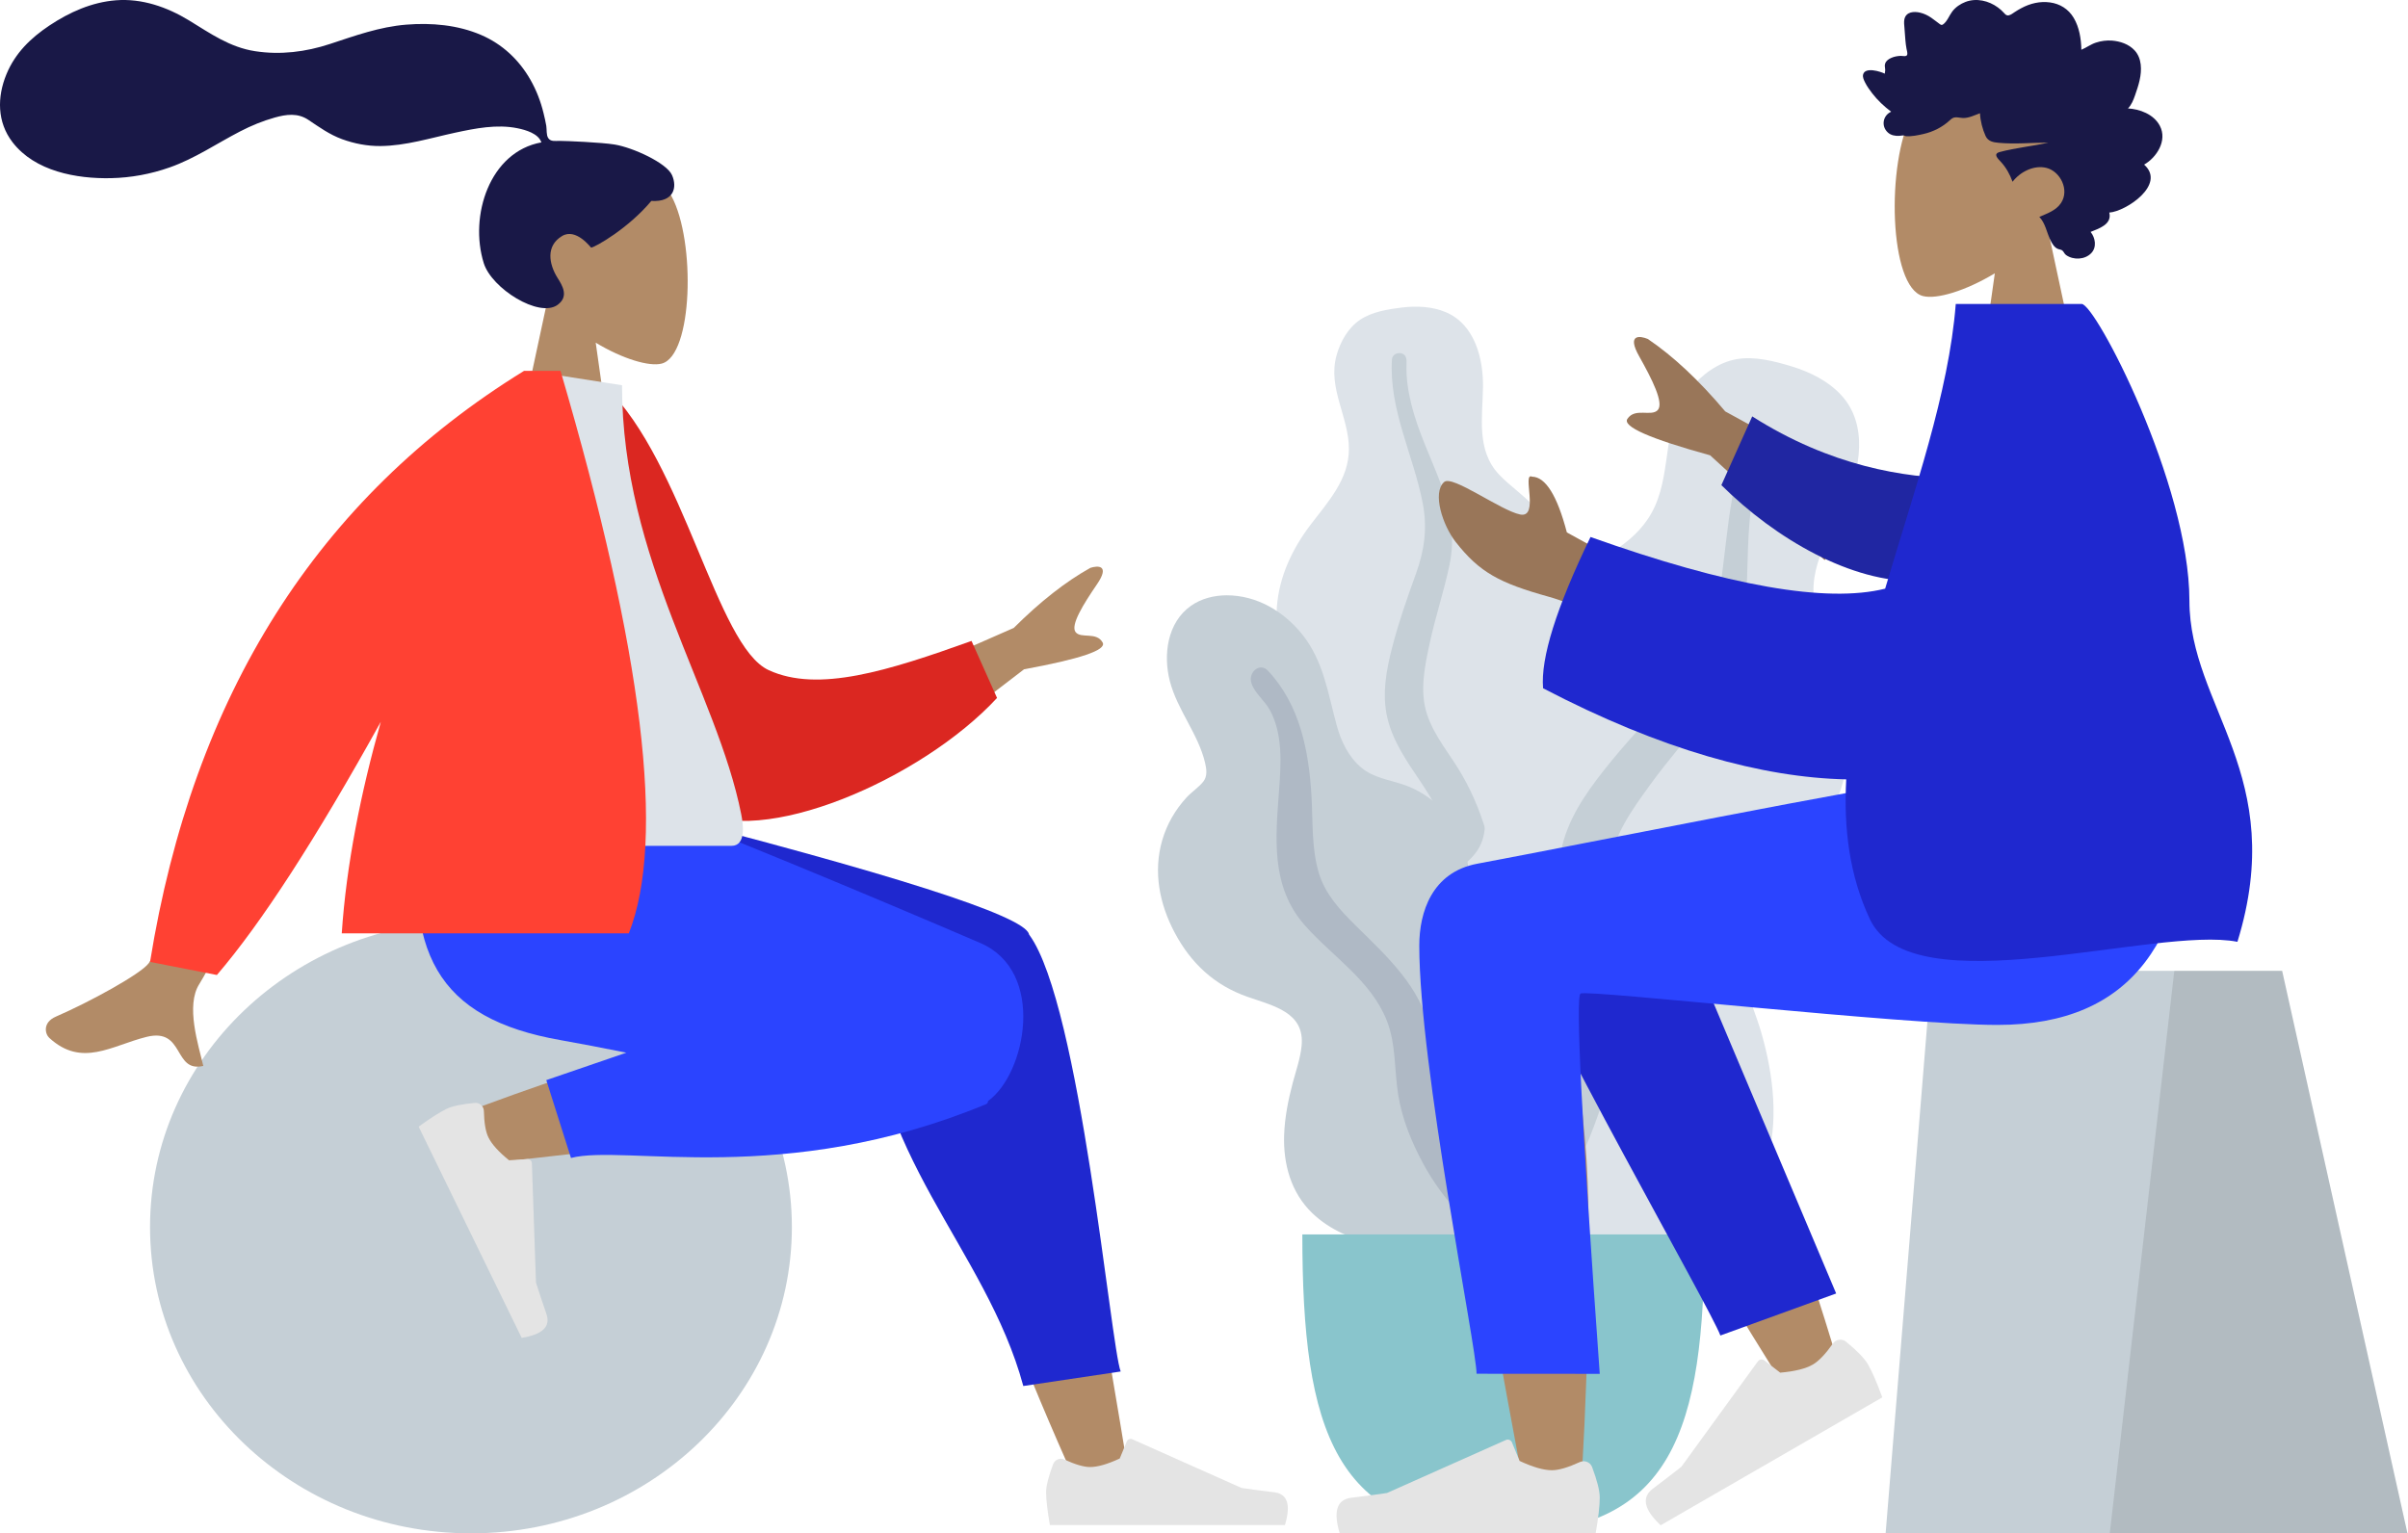 <svg width="314" height="200" viewBox="0 0 314 200" fill="none" xmlns="http://www.w3.org/2000/svg">
<g clip-path="url(#clip0)">
<path fill-rule="evenodd" clip-rule="evenodd" d="M182.77 40.116C184.696 39.881 186.751 39.964 188.542 40.724C192.35 42.341 193.432 46.84 193.38 50.496C193.324 54.432 192.488 58.731 195.48 61.902C196.856 63.36 198.567 64.476 199.918 65.961C201.361 67.547 202.493 69.363 203.332 71.312C204.871 74.893 205.627 79.104 204.219 82.86C202.979 86.167 199.861 89.152 200.535 92.912C201.238 96.835 205.193 99.835 207.665 102.757C210.464 106.063 213.041 110.29 213.464 114.626C213.87 118.782 212.061 122.985 209.285 126.126C203.738 132.404 195.4 135.481 186.993 135.462C183.423 135.454 179.382 135.292 176.302 133.374C175.35 132.781 174.847 132.116 174.281 131.192C173.774 130.362 173.104 129.823 172.328 129.236C170.623 127.948 169.392 126.211 168.607 124.267C165.556 116.715 167.994 107.373 172.264 100.667C173.276 99.079 174.105 97.55 173.613 95.656C173.1 93.679 171.839 91.896 170.724 90.197C169.622 88.518 168.364 86.916 167.503 85.1C166.601 83.198 166.347 81.206 166.506 79.124C166.806 75.214 168.494 71.606 170.884 68.461C173.186 65.432 175.889 62.533 175.895 58.564C175.901 54.358 173.089 50.616 174.287 46.339C174.783 44.568 175.78 42.751 177.385 41.689C178.925 40.671 180.959 40.338 182.77 40.116Z" fill="#DDE3E9"/>
<path fill-rule="evenodd" clip-rule="evenodd" d="M181.511 46.841C181.548 46.276 182.218 45.937 182.745 46.085C183.44 46.279 183.426 46.928 183.408 47.506C183.352 49.283 183.609 51.01 184.036 52.734C184.924 56.318 186.565 59.621 187.864 63.064C189.163 66.504 189.773 70.056 189.011 73.697C188.293 77.129 187.164 80.473 186.429 83.909C185.781 86.938 185.092 90.133 186.079 93.154C187.028 96.062 189.127 98.431 190.638 101.059C193.767 106.499 195.155 112.535 195.341 118.746C195.427 121.63 195.349 124.541 194.68 127.37C194.295 128.999 193.778 131.2 192.382 132.324C191.738 132.843 190.637 133.022 190.096 132.254C189.587 131.534 190.033 130.419 190.195 129.651C190.894 126.328 191.035 122.932 190.867 119.557C190.705 116.288 190.319 113.025 189.29 109.904C188.335 107.007 186.885 104.405 185.178 101.87C183.438 99.288 181.63 96.7 180.911 93.64C180.181 90.532 180.774 87.369 181.567 84.321C182.406 81.096 183.505 77.964 184.641 74.827C185.748 71.77 186.141 68.877 185.53 65.678C184.322 59.357 181.09 53.424 181.511 46.841Z" fill="#C5CFD6"/>
<path fill-rule="evenodd" clip-rule="evenodd" d="M233.617 47.786C236 48.51 238.367 49.677 240.065 51.508C243.678 55.401 242.569 61.285 240.575 65.582C238.429 70.207 235.176 74.856 237.01 80.163C237.853 82.603 239.27 84.813 240.069 87.271C240.923 89.898 241.292 92.634 241.245 95.376C241.158 100.412 239.818 105.785 236.182 109.494C232.98 112.761 227.745 114.668 226.547 119.466C225.298 124.471 228.352 130.076 229.708 134.818C231.242 140.184 232.03 146.523 230.235 151.871C228.514 156.997 224.171 161.027 219.254 163.298C209.43 167.836 198.024 167.137 188.174 162.741C183.991 160.875 179.337 158.582 176.738 154.711C175.934 153.514 175.697 152.466 175.522 151.078C175.365 149.834 174.864 148.847 174.264 147.75C172.946 145.339 172.42 142.645 172.526 139.937C172.939 129.419 180.737 119.639 189.29 113.93C191.317 112.578 193.096 111.201 193.521 108.706C193.964 106.101 193.427 103.337 193.018 100.747C192.613 98.188 191.984 95.639 191.934 93.043C191.881 90.325 192.636 87.837 193.923 85.458C196.341 80.989 200.229 77.6 204.694 75.124C208.995 72.739 213.697 70.718 215.802 66.027C218.033 61.055 216.712 55.167 220.378 50.732C221.896 48.896 224.025 47.266 226.47 46.845C228.814 46.442 231.375 47.106 233.617 47.786Z" fill="#DDE3E9"/>
<path fill-rule="evenodd" clip-rule="evenodd" d="M228.749 56.008C229.087 55.357 230.048 55.307 230.588 55.758C231.298 56.352 230.943 57.114 230.618 57.789C229.622 59.864 229.018 62.043 228.615 64.309C227.776 69.019 227.964 73.79 227.681 78.549C227.398 83.304 226.25 87.83 223.453 91.742C220.816 95.43 217.745 98.798 215.086 102.483C212.742 105.73 210.263 109.151 209.834 113.247C209.421 117.188 210.635 121.093 211.026 124.998C211.835 133.08 210.297 140.955 207.261 148.408C205.851 151.869 204.236 155.275 201.972 158.275C200.669 160.002 198.911 162.337 196.69 162.937C195.666 163.214 194.285 162.85 194.053 161.656C193.836 160.537 194.942 159.45 195.532 158.625C198.091 155.056 200.034 151.108 201.605 147.024C203.128 143.068 204.385 139.001 204.817 134.765C205.218 130.834 204.885 126.993 204.216 123.097C203.534 119.126 202.775 115.114 203.537 111.113C204.311 107.05 206.661 103.616 209.185 100.421C211.855 97.042 214.78 93.909 217.752 90.79C220.647 87.75 222.621 84.53 223.582 80.421C225.481 72.302 224.809 63.582 228.749 56.008Z" fill="#C5CFD6"/>
<path fill-rule="evenodd" clip-rule="evenodd" d="M159.945 77.647C163.908 77.647 167.391 79.747 169.792 82.728C172.602 86.217 173.17 90.478 174.311 94.636C174.878 96.706 175.855 98.76 177.566 100.166C179.123 101.445 181.099 101.701 182.962 102.326C186.685 103.574 189.692 106.582 190.88 110.252C192.328 114.728 190.794 119.242 191.058 123.779C191.301 127.945 195.408 130.544 198.713 132.542C201.972 134.511 204.908 136.355 205.89 140.191C206.931 144.26 207.28 148.802 205.838 152.822C203.438 159.515 196.413 162.462 189.626 162.919C183.466 163.334 175.721 162.683 171.095 158.211C168.326 155.536 167.324 151.793 167.448 148.07C167.526 145.755 167.984 143.461 168.577 141.224C168.997 139.639 169.565 138.06 169.727 136.421C170.157 132.062 166.128 131.224 162.698 130.028C158.34 128.506 155.289 125.633 153.167 121.63C151.192 117.903 150.363 113.72 151.547 109.616C152.152 107.521 153.249 105.62 154.737 104.003C155.392 103.291 156.315 102.698 156.907 101.95C157.458 101.252 157.338 100.347 157.148 99.529C156.269 95.752 153.529 92.624 152.549 88.853C151.665 85.449 152.188 81.213 155.299 79.017C156.644 78.068 158.302 77.657 159.945 77.647Z" fill="#C5CFD6"/>
<path fill-rule="evenodd" clip-rule="evenodd" d="M165.344 87.49C169.544 91.963 170.686 98.033 171.021 103.916C171.209 107.215 171.013 110.695 171.982 113.895C172.812 116.634 174.756 118.727 176.76 120.706C180.794 124.689 185.293 128.738 186.473 134.503C187.165 137.886 186.698 141.38 187.654 144.726C188.524 147.767 190.056 150.755 191.918 153.323C193.418 155.391 195.372 156.974 197.012 158.902C197.512 159.49 198.229 160.357 198.022 161.187C197.78 162.16 196.541 162.468 195.662 162.315C193.612 161.959 191.886 160.002 190.546 158.579C188.586 156.498 186.921 154.26 185.567 151.749C184.064 148.961 182.854 146.002 182.337 142.874C181.8 139.629 182.067 136.247 180.842 133.132C178.781 127.892 173.78 124.8 170.165 120.715C165.66 115.626 166.332 109.291 166.794 103.031C167.047 99.591 167.299 95.705 165.561 92.564C164.897 91.365 163.417 90.247 163.132 88.884C162.871 87.635 164.297 86.374 165.344 87.49Z" fill="#AFB9C5"/>
<path fill-rule="evenodd" clip-rule="evenodd" d="M169.823 161.008C169.823 186.594 173.999 200 196.042 200C218.085 200 222.26 186.594 222.26 161.008H169.823Z" fill="#89C5CC"/>
</g>
<path fill-rule="evenodd" clip-rule="evenodd" d="M71.337 39.397C68.833 36.457 67.138 32.855 67.421 28.818C68.237 17.188 84.427 19.746 87.577 25.616C90.726 31.487 90.352 46.377 86.282 47.426C84.658 47.844 81.2 46.819 77.681 44.698L79.89 60.326H66.847L71.337 39.397Z" fill="#B28B67"/>
<path fill-rule="evenodd" clip-rule="evenodd" d="M80.143 18.851C78.424 18.569 73.796 18.375 72.942 18.375C72.396 18.375 71.805 18.5 71.482 17.999C71.218 17.589 71.314 16.895 71.236 16.419C71.144 15.866 71.013 15.32 70.882 14.776C70.507 13.226 69.94 11.753 69.147 10.369C67.659 7.773 65.479 5.739 62.726 4.556C59.687 3.249 56.248 2.95 52.978 3.215C49.48 3.499 46.313 4.654 43.01 5.74C39.862 6.776 36.565 7.184 33.273 6.678C29.956 6.168 27.449 4.371 24.651 2.664C21.787 0.917 18.514 -0.225 15.128 0.037C11.967 0.283 9.054 1.588 6.44 3.331C3.995 4.962 1.977 6.925 0.838 9.687C-0.387 12.658 -0.386 15.919 1.629 18.545C4.55 22.351 9.973 23.336 14.484 23.238C17.094 23.181 19.657 22.705 22.12 21.838C25.406 20.683 28.245 18.724 31.319 17.135C32.761 16.389 34.252 15.777 35.816 15.335C37.332 14.907 38.826 14.711 40.199 15.627C41.652 16.596 42.953 17.548 44.615 18.155C46.209 18.737 47.898 19.062 49.597 19.049C52.901 19.024 56.159 17.994 59.369 17.304C61.986 16.742 64.787 16.182 67.455 16.722C68.568 16.948 70.195 17.414 70.597 18.571C63.828 19.797 61.17 28.169 63.078 34.314C64.108 37.63 70.299 41.508 72.706 39.764C74.231 38.659 73.305 37.209 72.706 36.252C71.558 34.418 71.166 32.063 73.289 30.787C75.12 29.686 77.046 32.3 77.082 32.297C77.585 32.258 81.935 29.798 84.931 26.209C87.888 26.384 88.336 24.435 87.63 22.841C86.924 21.247 82.519 19.24 80.143 18.851Z" fill="#191847"/>
<path d="M61.412 200C84.524 200 103.26 182.115 103.26 160.054C103.26 137.993 84.524 120.108 61.412 120.108C38.3 120.108 19.564 137.993 19.564 160.054C19.564 182.115 38.3 200 61.412 200Z" fill="#C5CFD6"/>
<path fill-rule="evenodd" clip-rule="evenodd" d="M140.493 193.836C133.529 178.424 128.493 165.004 126.472 157.923C123.011 145.8 120.378 135.132 119.712 131.148C118.125 121.647 131.92 121.094 133.743 125.816C136.503 132.962 141.321 156.441 147.11 191.906L140.493 193.836ZM59.721 145.469C66.11 142.943 88.483 135.04 99.274 132.805C102.375 132.162 105.381 131.565 108.206 131.026C116.605 129.422 120.956 144.574 112.867 145.738C92.722 148.638 64.163 151.632 61.719 151.968C58.294 152.439 55.705 147.056 59.721 145.469Z" fill="#B28B67"/>
<path fill-rule="evenodd" clip-rule="evenodd" d="M113.362 126.857L78.804 109.265V105.435H82.914C116.347 113.954 133.431 119.414 134.167 121.814C134.175 121.84 134.182 121.866 134.189 121.892C134.206 121.914 134.222 121.936 134.238 121.959C140.864 131.071 144.832 175.558 146.135 178.889L133.438 180.783C128.581 162.774 113.043 150.227 113.456 128.657C113.344 128.025 113.316 127.425 113.362 126.857Z" fill="#1F28CF"/>
<path fill-rule="evenodd" clip-rule="evenodd" d="M81.674 137.305C78.512 136.672 75.601 136.107 73.109 135.67C57.015 132.847 52.322 124.232 55.096 105.435H84.75C89.594 106.827 114.767 117.383 127.828 122.998C136.473 126.714 133.748 140.111 128.852 143.598C128.826 143.812 128.738 143.957 128.581 144.022C102.247 154.936 81.415 149.21 74.455 151.039L71.236 140.885L81.674 137.305Z" fill="#2B44FF"/>
<path fill-rule="evenodd" clip-rule="evenodd" d="M61.907 143.855C60.181 144.02 58.956 144.279 58.232 144.633C57.351 145.062 56.137 145.836 54.591 146.954C55.089 147.975 59.568 157.159 68.028 174.504C70.744 174.066 71.82 173.029 71.257 171.395C70.693 169.76 70.239 168.396 69.893 167.301L69.356 151.712C69.346 151.412 69.094 151.177 68.794 151.187C68.789 151.187 68.784 151.188 68.779 151.188L66.381 151.339C65.018 150.236 64.119 149.238 63.684 148.345C63.33 147.62 63.134 146.475 63.097 144.911L63.097 144.911C63.082 144.311 62.584 143.836 61.984 143.851C61.958 143.851 61.932 143.853 61.907 143.855Z" fill="#E4E4E4"/>
<path fill-rule="evenodd" clip-rule="evenodd" d="M137.325 190.98C136.717 192.603 136.413 193.817 136.413 194.623C136.413 195.603 136.576 197.033 136.902 198.913C138.039 198.913 148.257 198.913 167.555 198.913C168.352 196.28 167.892 194.858 166.176 194.648C164.46 194.438 163.034 194.249 161.899 194.079L147.652 187.728C147.378 187.606 147.056 187.729 146.934 188.003C146.932 188.008 146.93 188.012 146.928 188.017L146.012 190.239C144.423 190.98 143.132 191.351 142.139 191.351C141.332 191.351 140.217 191.025 138.795 190.373L138.795 190.373C138.25 190.123 137.605 190.362 137.354 190.908C137.344 190.931 137.334 190.955 137.325 190.98Z" fill="#E4E4E4"/>
<path fill-rule="evenodd" clip-rule="evenodd" d="M112.5 90.552L132.192 81.903C135.642 78.466 138.973 75.853 142.186 74.065C143.146 73.76 144.788 73.667 143.036 76.225C141.285 78.782 139.559 81.551 140.258 82.448C140.958 83.344 142.985 82.355 143.786 83.812C144.319 84.784 140.903 85.946 133.536 87.299L118.788 98.607L112.5 90.552ZM32.885 92.934L44.021 95.144C32.822 116.016 26.815 127.078 26.003 128.331C24.174 131.148 25.88 136.313 26.51 139.032C22.556 139.953 24.116 134.002 19.112 135.244C14.546 136.378 10.673 139.289 6.415 135.363C5.891 134.881 5.508 133.372 7.293 132.599C11.74 130.671 18.311 127.062 19.376 125.661C20.829 123.75 25.332 112.841 32.885 92.934Z" fill="#B28B67"/>
<path fill-rule="evenodd" clip-rule="evenodd" d="M74.291 51.267L78.99 50.461C89.226 60.39 93.403 84.246 100.225 87.403C106.674 90.388 115.817 87.5 126.685 83.599L130.013 91.035C120.139 101.717 99.103 110.742 90.576 105.59C76.944 97.353 73.797 67.931 74.291 51.267Z" fill="#DB2721"/>
<path fill-rule="evenodd" clip-rule="evenodd" d="M53.805 110.326C72.648 110.326 86.509 110.326 95.387 110.326C97.287 110.326 96.929 107.582 96.654 106.197C93.484 90.219 81.11 72.995 81.11 50.25L69.115 48.369C59.195 64.325 55.764 83.969 53.805 110.326Z" fill="#DDE3E9"/>
<path fill-rule="evenodd" clip-rule="evenodd" d="M49.657 94.148C41.18 109.438 34.055 120.447 28.281 127.173L19.565 125.466C25.18 90.647 41.438 64.948 68.341 48.369H70.506L73.091 48.369C83.858 85.074 86.827 109.53 81.996 121.739H44.565C45.158 112.806 47.056 103.359 49.657 94.148H49.657Z" fill="#FF4133"/>
<path fill-rule="evenodd" clip-rule="evenodd" d="M267.03 29.876C269.756 26.676 271.602 22.753 271.293 18.359C270.405 5.696 252.777 8.481 249.348 14.873C245.92 21.264 246.327 37.475 250.759 38.618C252.526 39.073 256.291 37.957 260.122 35.648L257.717 52.663H271.918L267.03 29.876Z" fill="#B28B67"/>
<path fill-rule="evenodd" clip-rule="evenodd" d="M277.484 14.143C277.943 13.688 278.193 13.04 278.41 12.424C278.634 11.784 278.853 11.137 279.002 10.471C279.3 9.14 279.303 7.61 278.354 6.576C277.592 5.747 276.45 5.376 275.395 5.295C274.693 5.241 273.971 5.339 273.298 5.561C272.63 5.78 272.054 6.218 271.406 6.49C271.381 5.056 271.136 3.555 270.408 2.33C269.708 1.152 268.591 0.491 267.32 0.316C266.015 0.136 264.727 0.442 263.559 1.073C263.266 1.232 262.976 1.397 262.699 1.585C262.467 1.742 262.226 1.931 261.953 1.995C261.649 2.066 261.499 1.891 261.302 1.669C261.07 1.41 260.809 1.181 260.533 0.978C259.314 0.081 257.713 -0.287 256.3 0.25C255.648 0.498 255.015 0.918 254.573 1.498C254.179 2.014 253.899 2.834 253.355 3.194C253.124 3.347 252.961 3.144 252.751 2.995C252.436 2.77 252.135 2.522 251.816 2.303C251.367 1.996 250.882 1.766 250.362 1.646C249.601 1.47 248.549 1.511 248.331 2.508C248.25 2.882 248.312 3.283 248.339 3.66C248.375 4.178 248.413 4.696 248.458 5.213C248.492 5.606 248.535 5.985 248.609 6.371C248.649 6.577 248.772 6.96 248.684 7.166C248.574 7.423 248.065 7.277 247.848 7.286C247.419 7.304 246.988 7.379 246.591 7.562C246.284 7.704 245.961 7.913 245.831 8.266C245.751 8.482 245.772 8.705 245.81 8.928C245.855 9.195 245.803 9.337 245.77 9.606C245.193 9.323 243.196 8.692 242.945 9.725C242.861 10.069 243.052 10.457 243.197 10.747C243.452 11.256 243.786 11.721 244.128 12.165C244.841 13.09 245.692 13.887 246.607 14.57C245.534 15.047 245.254 16.453 246.183 17.291C246.593 17.661 247.144 17.744 247.662 17.72C247.851 17.711 248.124 17.639 248.273 17.672C248.353 17.689 248.439 17.757 248.55 17.765C249.28 17.815 250.104 17.639 250.818 17.477C252.089 17.188 253.293 16.586 254.276 15.668C254.528 15.433 254.736 15.298 255.076 15.301C255.373 15.304 255.665 15.386 255.962 15.393C256.748 15.413 257.457 15.029 258.187 14.773C258.232 15.759 258.513 16.846 258.916 17.733C259.245 18.456 259.932 18.562 260.607 18.625C262.766 18.828 264.933 18.602 267.094 18.605C265.002 19.078 262.84 19.273 260.766 19.829C259.828 20.081 260.544 20.712 260.945 21.15C261.605 21.872 262.096 22.765 262.436 23.707C263.46 22.372 265.269 21.493 266.872 21.903C268.643 22.356 269.89 24.751 268.758 26.473C268.1 27.473 266.913 27.859 265.925 28.288C266.696 29.089 266.882 30.273 267.346 31.27C267.575 31.762 267.896 32.317 268.408 32.489C268.597 32.552 268.819 32.558 268.968 32.712C269.153 32.903 269.197 33.117 269.433 33.281C270.376 33.936 271.849 33.886 272.684 33.03C273.44 32.257 273.244 31.033 272.612 30.248C273.617 29.83 275.447 29.291 275.048 27.726C277.225 27.581 282.51 24.051 279.589 21.471C281.192 20.565 282.665 18.35 281.635 16.398C280.842 14.895 278.998 14.223 277.484 14.143Z" fill="#191847"/>
<path fill-rule="evenodd" clip-rule="evenodd" d="M297.586 126.627H251.873L245.883 200H313.931L297.586 126.627Z" fill="#C5CFD6"/>
<path fill-rule="evenodd" clip-rule="evenodd" d="M297.586 126.627H283.527L275.112 200H313.931L297.586 126.627Z" fill="black" fill-opacity="0.1"/>
<path fill-rule="evenodd" clip-rule="evenodd" d="M199.758 114.057C194.884 111.131 186.707 114.891 186.712 119.076C186.729 131.6 198.158 190.622 198.755 194.353C199.352 198.085 205.744 199.07 206.116 194.366C206.708 186.88 207.809 160.967 206.708 148.972C206.253 144.021 205.764 139.306 205.282 135.1C211.279 145.93 220.554 161.436 233.107 181.618L239.921 178.505C234.57 160.874 230.182 148.427 226.758 141.164C220.894 128.728 215.396 118.078 213.082 114.327C209.442 108.426 203.106 110.485 199.758 114.057Z" fill="#B28B67"/>
<path fill-rule="evenodd" clip-rule="evenodd" d="M239.434 168.713L216.045 113.306C210.442 104.293 194.732 115.14 196.643 120.368C200.981 132.236 223.044 170.659 224.336 174.195L239.434 168.713Z" fill="#1F28CF"/>
<path fill-rule="evenodd" clip-rule="evenodd" d="M240.733 175.011C242.19 176.21 243.138 177.19 243.577 177.95C244.11 178.874 244.735 180.311 245.45 182.262C244.378 182.88 234.744 188.443 216.548 198.948C214.363 196.899 214.023 195.308 215.527 194.176C217.031 193.044 218.272 192.089 219.25 191.311L229.226 177.567C229.418 177.302 229.788 177.243 230.052 177.435C230.057 177.439 230.061 177.442 230.066 177.445L232.139 179.042C234.04 178.876 235.459 178.522 236.396 177.981C237.157 177.542 238.03 176.628 239.016 175.239L239.016 175.239C239.394 174.706 240.133 174.581 240.666 174.959C240.689 174.976 240.712 174.993 240.733 175.011Z" fill="#E4E4E4"/>
<path fill-rule="evenodd" clip-rule="evenodd" d="M207.612 191.363C208.274 193.13 208.605 194.452 208.605 195.329C208.605 196.396 208.428 197.953 208.072 200.001C206.834 200.001 195.71 200.001 174.698 200.001C173.831 197.133 174.332 195.586 176.2 195.357C178.069 195.128 179.621 194.922 180.857 194.738L196.369 187.822C196.667 187.689 197.017 187.823 197.15 188.122C197.152 188.127 197.155 188.132 197.157 188.137L198.154 190.556C199.884 191.363 201.289 191.767 202.371 191.767C203.249 191.767 204.463 191.412 206.011 190.702L206.011 190.702C206.605 190.43 207.308 190.691 207.58 191.285C207.592 191.31 207.603 191.336 207.612 191.363Z" fill="#E4E4E4"/>
<path fill-rule="evenodd" clip-rule="evenodd" d="M185.073 123.333C185.073 139.053 192.538 175.722 192.543 179.184L208.605 179.196C206.254 146.477 205.421 129.941 206.105 129.588C207.13 129.06 248.146 133.684 260.448 133.684C278.187 133.684 285.525 122.497 286.12 101.775H250.98C243.826 102.541 206.506 110.068 192.646 112.656C186.712 113.764 185.073 119.003 185.073 123.333Z" fill="#2B44FF"/>
<path fill-rule="evenodd" clip-rule="evenodd" d="M245.506 64.911L224.968 53.662C221.552 49.606 218.187 46.456 214.872 44.212C213.859 43.79 212.088 43.534 213.745 46.474C215.401 49.414 217.011 52.581 216.167 53.487C215.323 54.393 213.219 53.127 212.212 54.632C211.541 55.636 215.136 57.221 222.998 59.387L237.921 73.051L245.506 64.911ZM213.339 74.402L204.318 69.446C203.052 64.629 201.538 62.206 199.778 62.175C198.426 61.546 200.781 67.632 198.217 67.105C195.653 66.577 189.396 61.923 188.318 62.868C186.722 64.266 188.145 68.558 189.821 70.694C192.953 74.684 195.546 76.049 201.955 77.836C205.307 78.771 208.93 80.644 212.825 83.455L213.339 74.402Z" fill="#997659"/>
<path fill-rule="evenodd" clip-rule="evenodd" d="M255.508 62.405C248.314 62.329 238.721 60.81 228.486 54.312L224.466 63.277C231.526 70.284 241.454 76.041 250.134 75.797C256.975 75.605 260.471 67.331 255.508 62.405Z" fill="#2026A2"/>
<path fill-rule="evenodd" clip-rule="evenodd" d="M245.822 76.781C238.185 78.686 225.378 76.44 207.401 70.043C202.942 79.268 200.881 85.844 201.217 89.773C216.639 97.829 229.856 101.42 240.746 101.657C240.4 108.119 241.186 114.267 243.828 119.885C249.26 131.434 281.064 120.738 291.758 122.843C298.454 101.095 285.506 92.257 285.496 78.341C285.484 63.101 273.248 39.645 271.448 39.645H255.029C254.124 51.283 249.564 64.11 245.822 76.781Z" fill="#1F28CF"/>
<defs>
<clipPath id="clip0">
<rect width="91.428" height="160" fill="white" transform="translate(151 40)"/>
</clipPath>
</defs>
</svg>
